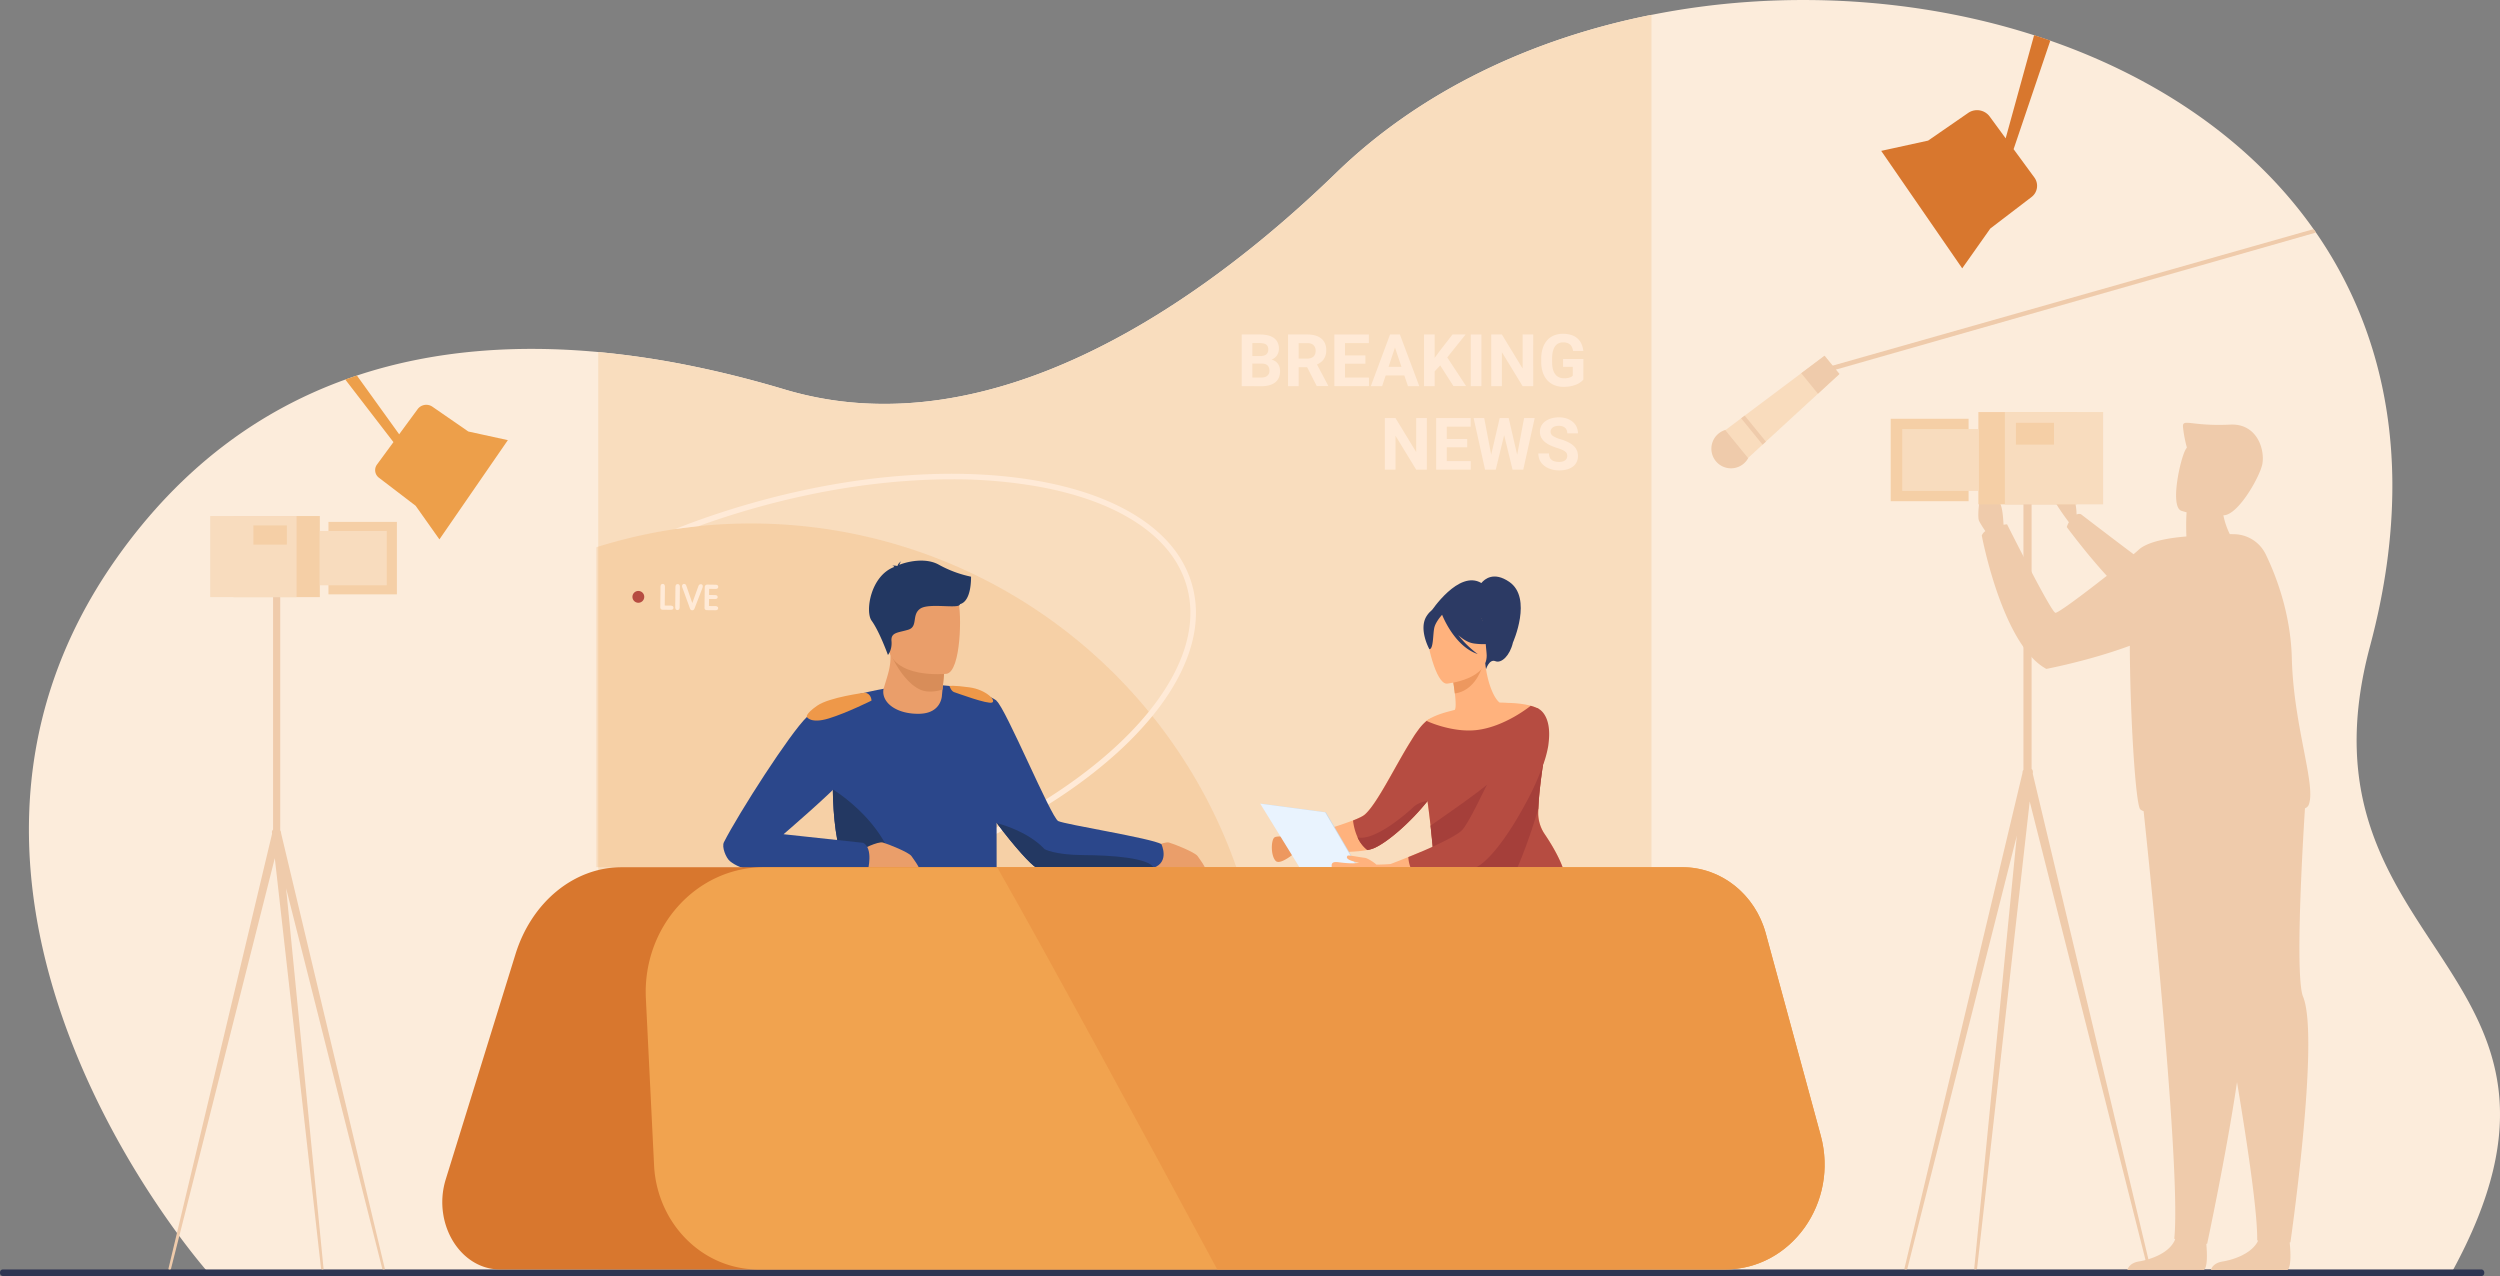 <svg id="_Layer_" data-name="&lt;Layer&gt;" xmlns="http://www.w3.org/2000/svg" viewBox="0 0 2581.95 1317.86">
  <rect x="0" y="0" width="2581.95" height="1317.86" fill="#808080" stroke="none"/>
  <title>news</title>
  <g>
    <path d="M2675.79,1544.25l-2316-.68S15.65,1158,264.78,805.44c67-94.77,148.34-152.77,236.26-184.5,4-1.44,8-2.82,12-4.15,80-26.55,165-32.06,249.21-24.27a901.81,901.81,0,0,1,98.91,14.92q12.93,2.66,25.77,5.65c23,5.36,45.73,11.46,68,18.13a354.75,354.75,0,0,0,86.47,14.49c205,9,396.39-154.2,483.13-238.4,87.1-84.56,202.41-138.55,325.43-163A795.22,795.22,0,0,1,1948.91,231q33.24-2.36,66.58-2c78.74.83,157,13,229.63,36.33q8.42,2.69,16.75,5.6c111,38.69,207.88,103.89,271.94,194.67q1.26,1.76,2.48,3.54,8,11.6,15.33,23.76,1.12,1.82,2.18,3.67c38.4,65.36,60.79,142.43,61.37,230.9,0,1.35,0,2.71,0,4.07-.05,51.23-7.39,106.27-23.12,165C2506.91,1214.68,2851.22,1226.25,2675.79,1544.25Z" transform="translate(-144.39 -228.94)" style="fill: #fcecdb"/>
    <path d="M1850,244.27V1540H762.23V592.52a901.81,901.81,0,0,1,98.91,14.92q12.93,2.66,25.77,5.65c23,5.36,45.73,11.46,68,18.13a354.75,354.75,0,0,0,86.47,14.49c205,9,396.39-154.2,483.13-238.4C1611.66,322.76,1727,268.76,1850,244.27Z" transform="translate(-144.39 -228.94)" style="fill: #f9ddbe"/>
    <rect y="1311.05" width="2565.71" height="6.81" rx="2.91" ry="2.91" style="fill: #2e3552"/>
    <path d="M2224,383l37.92-112.14q-8.33-2.91-16.75-5.6l-29.37,106.54h0l-16.44-22.44a16.22,16.22,0,0,0-22.31-3.76l-41.33,28.55,5.54,7.84-5.54-7.84-48.46,10.61,28.61,41.49,55.05,79.82,28.93-41,.06-.09h0l42.63-32.57a14.55,14.55,0,0,0,2.9-20.16Z" transform="translate(-144.39 -228.94)" style="fill: #d8772e"/>
    <path d="M627.94,674.56,598,717l30-42.45L591,649a11.16,11.16,0,0,0-15.35,2.59l-19,25.87L513,616.79c-4,1.33-8,2.71-12,4.15l49.73,64.61-17,23.16a9.82,9.82,0,0,0,2,13.61l37.95,29,1.27,1.8L598.21,786l51.86-75.2,18.82-27.29Z" transform="translate(-144.39 -228.94)" style="fill: #ed9f4a"/>
    <g>
      <path d="M1421.26,1124.57H760.38V794.08a531.54,531.54,0,0,1,660.88,330.48Z" transform="translate(-144.39 -228.94)" style="fill: #ed9f4a;opacity: 0.2"/>
      <path d="M841.85,775.25q37.25-14.73,77.09-26.15c53.79-15.4,107.46-25.18,159.52-29,50.34-3.73,97.07-1.82,138.91,5.7s76.95,20.36,103.92,38.08c28.19,18.52,46.41,41.61,54.15,68.63s4.51,56.25-9.6,86.88c-7.55,16.39-18,32.79-31.32,49.08a353.77,353.77,0,0,1-36.68,38.25c-31.51,28.53-70.14,54.91-114.82,78.39a761,761,0,0,1-88.57,39.4l0,0h-16.82l0,0c112.4-39.44,203.05-98.58,253.22-160.56,35.51-43.86,50.75-89.14,39.09-129.87-7.35-25.67-24.78-47.68-51.79-65.42-26.33-17.3-60.58-29.82-101.8-37.23a505.25,505.25,0,0,0-89.18-7.47q-23.51,0-48.29,1.83c-51.67,3.83-105,13.53-158.38,28.84q-27.88,8-54.59,17.66Z" transform="translate(-144.39 -228.94)" style="fill: #ffead7"/>
    </g>
    <g>
      <g>
        <path d="M1426.8,627.7V574.4h18.67a35.71,35.71,0,0,1,8.31.88A17.7,17.7,0,0,1,1460,578a11.94,11.94,0,0,1,3.88,4.56,14.67,14.67,0,0,1,1.34,6.48,13.39,13.39,0,0,1-.46,3.51,11.29,11.29,0,0,1-3.75,5.8,12.15,12.15,0,0,1-3.41,2,11.73,11.73,0,0,1,4,1.78,11.19,11.19,0,0,1,2.75,2.76,11.06,11.06,0,0,1,1.57,3.42,14.59,14.59,0,0,1,.5,3.79q0,7.76-5,11.71t-14.22,4Zm11-31h8.13q4.21-.07,6.26-1.77a6,6,0,0,0,2.05-4.85q0-3.62-2.11-5.22t-6.64-1.59h-7.69Zm0,7.76v14.39h9.41a11.24,11.24,0,0,0,3.66-.53,7.28,7.28,0,0,0,2.56-1.46,5.79,5.79,0,0,0,1.52-2.2,7.51,7.51,0,0,0,.5-2.76,10.14,10.14,0,0,0-.44-3.09,5.92,5.92,0,0,0-1.37-2.34,6,6,0,0,0-2.43-1.48,11.14,11.14,0,0,0-3.59-.51Z" transform="translate(-144.39 -228.94)" style="fill: #ffead7"/>
        <path d="M1494.37,608.18h-8.75V627.7h-11V574.4h19.8a30.19,30.19,0,0,1,8.27,1,17.3,17.3,0,0,1,6.19,3.08,13.49,13.49,0,0,1,3.88,5,16.77,16.77,0,0,1,1.35,7,19.29,19.29,0,0,1-.66,5.25,13.68,13.68,0,0,1-4.91,7.3,19.64,19.64,0,0,1-4,2.34l11.53,21.78v.51h-11.79Zm-8.75-8.89h8.86a11.51,11.51,0,0,0,3.79-.57,7.29,7.29,0,0,0,2.71-1.61,6.75,6.75,0,0,0,1.63-2.49,9.06,9.06,0,0,0,.55-3.24,8.06,8.06,0,0,0-2.14-5.93q-2.14-2.16-6.57-2.16h-8.82Z" transform="translate(-144.39 -228.94)" style="fill: #ffead7"/>
        <path d="M1554.55,604.6h-21.08v14.28h24.75v8.82h-35.73V574.4h35.65v8.9h-24.67V596h21.08Z" transform="translate(-144.39 -228.94)" style="fill: #ffead7"/>
        <path d="M1594.75,616.71h-19.26l-3.66,11h-11.68L1580,574.4h10.18l20,53.3h-11.68Zm-16.29-8.89h13.33l-6.7-20Z" transform="translate(-144.39 -228.94)" style="fill: #ffead7"/>
        <path d="M1631.79,606.32l-5.71,6.15V627.7h-11V574.4h11v24.16l4.83-6.63,13.58-17.53H1658l-18.93,23.68,19.48,29.61h-13.07Z" transform="translate(-144.39 -228.94)" style="fill: #ffead7"/>
        <path d="M1674.36,627.7h-11V574.4h11Z" transform="translate(-144.39 -228.94)" style="fill: #ffead7"/>
        <path d="M1727.88,627.7h-11l-21.38-35.07V627.7h-11V574.4h11l21.41,35.14V574.4h10.95Z" transform="translate(-144.39 -228.94)" style="fill: #ffead7"/>
        <path d="M1779.64,621a17.78,17.78,0,0,1-2.6,2.43,19.6,19.6,0,0,1-4.14,2.41,30.41,30.41,0,0,1-5.88,1.87,36.12,36.12,0,0,1-7.78.75,25.19,25.19,0,0,1-9.43-1.7,19.75,19.75,0,0,1-7.3-5,22.76,22.76,0,0,1-4.7-8.09,33.37,33.37,0,0,1-1.67-11v-3.15a35,35,0,0,1,1.59-11,22.94,22.94,0,0,1,4.5-8.11,19,19,0,0,1,7-5,23.71,23.71,0,0,1,9.19-1.72,27.77,27.77,0,0,1,9,1.3,17.68,17.68,0,0,1,6.33,3.64,16.57,16.57,0,0,1,4,5.6,24.61,24.61,0,0,1,1.87,7.14H1769a15.72,15.72,0,0,0-1-3.64,8.31,8.31,0,0,0-1.9-2.78,8.18,8.18,0,0,0-3-1.78,12.82,12.82,0,0,0-4.23-.62,9.73,9.73,0,0,0-8.57,4.26q-2.93,4.26-2.93,12.65v3.22q0,8.38,3.18,12.67t9.33,4.28a20.19,20.19,0,0,0,3.44-.26,14.49,14.49,0,0,0,2.51-.64,8.47,8.47,0,0,0,1.74-.84,7.33,7.33,0,0,0,1.13-.9v-9.19h-10v-8.09h21Z" transform="translate(-144.39 -228.94)" style="fill: #ffead7"/>
      </g>
      <g>
        <path d="M1618,714h-11l-21.38-35.07V714h-11v-53.3h11l21.41,35.14V660.69H1618Z" transform="translate(-144.39 -228.94)" style="fill: #ffead7"/>
        <path d="M1659.68,690.89h-21.08v14.28h24.75V714h-35.73v-53.3h35.65v8.89h-24.67v12.7h21.08Z" transform="translate(-144.39 -228.94)" style="fill: #ffead7"/>
        <path d="M1711.29,698.61l7.17-37.92h10.94L1717.59,714h-11.06l-8.68-35.65L1689.18,714h-11.05l-11.82-53.3h10.94l7.21,37.85,8.79-37.85h9.3Z" transform="translate(-144.39 -228.94)" style="fill: #ffead7"/>
        <path d="M1763,700a7.35,7.35,0,0,0-.4-2.51,4.87,4.87,0,0,0-1.56-2.07,14.3,14.3,0,0,0-3.18-1.87,50.7,50.7,0,0,0-5.25-1.94,64.45,64.45,0,0,1-6.9-2.63,25.44,25.44,0,0,1-5.67-3.46,15.4,15.4,0,0,1-3.84-4.59,12.54,12.54,0,0,1-1.41-6.08,12.94,12.94,0,0,1,1.45-6.1,13.73,13.73,0,0,1,4.06-4.7,20,20,0,0,1,6.22-3,27.54,27.54,0,0,1,7.92-1.08,25,25,0,0,1,8.05,1.23,18.5,18.5,0,0,1,6.19,3.42,15.17,15.17,0,0,1,4,5.22,15.61,15.61,0,0,1,1.39,6.61h-11a8.86,8.86,0,0,0-.53-3.11,6.32,6.32,0,0,0-1.63-2.45,7.58,7.58,0,0,0-2.75-1.59,11.92,11.92,0,0,0-3.88-.57,13.21,13.21,0,0,0-3.75.48,7.66,7.66,0,0,0-2.63,1.32,5.56,5.56,0,0,0-1.57,2,5.64,5.64,0,0,0-.53,2.42,5.19,5.19,0,0,0,2.69,4.41,30.4,30.4,0,0,0,7.89,3.31,51.94,51.94,0,0,1,7.67,3,22.83,22.83,0,0,1,5.53,3.73,14.25,14.25,0,0,1,3.35,4.68,14.61,14.61,0,0,1,1.13,5.89,13.81,13.81,0,0,1-1.37,6.26,12.94,12.94,0,0,1-3.9,4.63,18.44,18.44,0,0,1-6.09,2.89,29.31,29.31,0,0,1-8,1,30.9,30.9,0,0,1-5.27-.46,25.31,25.31,0,0,1-5-1.41,21.85,21.85,0,0,1-4.45-2.38,16.39,16.39,0,0,1-3.57-3.37,15.19,15.19,0,0,1-2.38-4.41,16.54,16.54,0,0,1-.86-5.47h11a9.83,9.83,0,0,0,.77,4.1A7,7,0,0,0,1747,704a8.9,8.9,0,0,0,3.31,1.52,18.15,18.15,0,0,0,4.32.48,13.3,13.3,0,0,0,3.7-.46,7.59,7.59,0,0,0,2.6-1.26,5,5,0,0,0,1.52-1.92A5.86,5.86,0,0,0,1763,700Z" transform="translate(-144.39 -228.94)" style="fill: #ffead7"/>
      </g>
    </g>
    <g>
      <path d="M2528.42,1060.92c9-18.82-15.29-80.89-17.08-152.12-1.15-46.23-16.3-85.37-27-107.46a36.85,36.85,0,0,0-32.07-20.67c-1.69-.05-3.34-.08-5-.1a79.64,79.64,0,0,1-6.62-19.44c15.34.21,38.34-41.1,40.31-53.34,2.61-16.24-6.58-41.57-33-40.33-41.45,2-49.84-7-49,2.8a134.31,134.31,0,0,0,4,20.92c-.34.48-.66,1-1,1.46-5.57,8.78-16.7,58.72-5,63.71,0,0,2.18.78,5.69,1.69-.08,1-.57,7.65-.37,18.77,0,1.92.1,4,.19,6.18-15.66,1.25-39.48,4.63-49.36,13.8-1.14,1.06-2.92,2.61-5.2,4.53-20.85-15.59-54.26-41.24-54.26-41.24s-1.75-1-4.6.21c-.11-4.65-.8-15.44-4.89-18.17-5.26-3.5-19.84-3.5-18.51,2.1,1.07,4.48,11.35,18.58,15.44,24.07a23.42,23.42,0,0,0-2.17,5s20.3,27.46,41.33,50.34c-23.31,18.32-50.39,38.64-53.11,38.18-4.48-.75-49.89-91.39-49.89-91.39s-1.45.12-3.66.46c-.33-7.46-1.2-17.59-3.43-21.71-3.73-6.88-12.29-15.47-17.16-12.72s-6.37,25.78-4.87,29.91c.73,2,3.76,6.77,6.66,11.08a10.79,10.79,0,0,0-3.66,4.56s21.11,113.17,66.67,137.77c0,0,44.39-8.42,86.22-23.92.09,23.3.72,48.36,1.71,71.88,2.09,49.8,5.75,92.64,8.94,96.92a7.85,7.85,0,0,0,3.61,2c5,47.24,39,372,31.65,441.57a8.72,8.72,0,0,0,.94.6c-5.65,14.38-25.63,21-37.34,22.91-8.37,1.36-11.16,5.88-12.08,8.75h79.17c4.2-3.59,3-20.36,2.4-27l.88,0s20-93.42,30.83-166.91q1.58,9.44,3.09,18.69c10.46,64.06,18.09,119.86,17.77,144.61a8.66,8.66,0,0,0,.9.47c-6.38,13.38-25.4,19.63-36.71,21.47-8.37,1.36-11.16,5.88-12.09,8.75h79.17c4.55-3.9,2.81-23.3,2.26-28.49l.77-.11s30.53-211.24,13.07-253.65c-1.85-4.5-2.91-14.61-3.42-28-1.9-50.82,4.24-148.91,5.38-166.56A7.14,7.14,0,0,0,2528.42,1060.92Z" transform="translate(-144.39 -228.94)" style="fill: #efcbab"/>
      <g>
        <rect x="2043.24" y="425.56" width="101.5" height="95.33" style="fill: #f5cfa6"/>
        <rect x="1952.68" y="432.48" width="80.43" height="85.16" style="fill: #f5cfa6"/>
        <rect x="2070.57" y="425.56" width="101.5" height="95.33" style="fill: #f8dcbe"/>
        <rect x="1964.6" y="443.12" width="78.64" height="63.88" style="fill: #f8dcbe"/>
        <path d="M2365.49,1539l-121.72-511,.15-1.3a4.48,4.48,0,0,0-1.34-3.69V749.82h-8.41v274a4.07,4.07,0,0,0-.24.48,4.68,4.68,0,0,0-.75,2.89L2111.25,1539a.81.81,0,0,0,.79,1h1a1.33,1.33,0,0,0,1.29-1l113-447-44,447.11a.8.8,0,0,0,.92.86l.94-.13a1.33,1.33,0,0,0,1.14-1.15l54.3-482L2362.45,1539a1.33,1.33,0,0,0,1.29,1h1A.82.82,0,0,0,2365.49,1539Z" transform="translate(-144.39 -228.94)" style="fill: #efcbab"/>
        <rect x="2082" y="436.63" width="39.32" height="22.57" style="fill: #f5cfa6"/>
      </g>
    </g>
    <g>
      <rect x="385.51" y="761.86" width="89.2" height="83.77" transform="translate(715.82 1378.56) rotate(180)" style="fill: #f5cfa6"/>
      <rect x="483.6" y="767.95" width="70.68" height="74.84" transform="translate(893.5 1381.79) rotate(180)" style="fill: #f5cfa6"/>
      <rect x="361.48" y="761.86" width="89.2" height="83.77" transform="translate(667.77 1378.56) rotate(180)" style="fill: #f8dcbe"/>
      <rect x="474.7" y="777.3" width="69.11" height="56.13" transform="translate(874.13 1381.79) rotate(180)" style="fill: #f8dcbe"/>
      <path d="M541.82,1539.14l-107.15-449.8a4.1,4.1,0,0,0-.65-2.5,3.45,3.45,0,0,0-.22-.44V845.63h-7.39v240.08a3.92,3.92,0,0,0-1.17,3.22l.13,1.14-107,449.06a.72.72,0,0,0,.7.88h.84a1.17,1.17,0,0,0,1.14-.88L428.2,1115.25l47.72,423.63a1.17,1.17,0,0,0,1,1l.83.12a.7.7,0,0,0,.81-.75l-38.69-392.92,99.28,392.8a1.17,1.17,0,0,0,1.14.88h.84A.72.72,0,0,0,541.82,1539.14Z" transform="translate(-144.39 -228.94)" style="fill: #efcbab"/>
      <rect x="406.08" y="771.6" width="34.55" height="19.83" transform="translate(702.33 1334.08) rotate(180)" style="fill: #f5cfa6"/>
    </g>
    <path d="M2536.3,469.11,2030.56,613.49l-6.33-3.28,509.59-144.64Q2535.07,467.34,2536.3,469.11Z" transform="translate(-144.39 -228.94)" style="fill: #efcbab"/>
    <g>
      <path d="M1329.05,1106.7s17.34-9.07,22.66-7.6,26.84,10.06,29.54,14c4.21,6.09,11.74,15.84,6.88,16.34s-47.15-1.35-52-2.22S1320.5,1120.53,1329.05,1106.7Z" transform="translate(-144.39 -228.94)" style="fill: #ea9e6a"/>
      <path d="M1343.84,1100.75c-9.84-6.05-99.22-20.23-106.55-23.84s-54.4-117-63.77-124.17h0v-.33s-49.94-36.12-162.46-.73c0,0-7.21,44.43-6.55,92.52.77,56.39,12.35,117.82,59.06,118.44,2.11,0,4.18,0,6.21,0,81.48.13,103.93-19.74,103.93-19.74l-.07-64.19.22.3,0,0c17.81,23.94,35.88,43.75,40.45,45.62,8.92,3.63,104.88,6.6,121.61.5S1343.84,1100.75,1343.84,1100.75Z" transform="translate(-144.39 -228.94)" style="fill: #2b478b"/>
      <path d="M1117.8,941l-.58,5.9s-.1,18.62-23.09,19.21-39.31-10.9-37.37-25.1c3.07-10.85,6-18.22,7-27.33a64.66,64.66,0,0,0,.22-11.14l44.15,3.2,12.78,3.32Z" transform="translate(-144.39 -228.94)" style="fill: #ea9e6a"/>
      <path d="M1120.93,909.05,1117.8,941a37.44,37.44,0,0,1-16.21,2c-20.26-1.87-37.35-36.36-37.6-40.49Z" transform="translate(-144.39 -228.94)" style="fill: #d88d59"/>
      <path d="M1122.06,924.81s-57.5,6.18-60.8-29.69-12.94-59.23,23.63-64.69,45,7.57,49,19.27S1136.93,922.28,1122.06,924.81Z" transform="translate(-144.39 -228.94)" style="fill: #ea9e6a"/>
      <path d="M1147.29,824.53a118.79,118.79,0,0,1-33.45-12.46c-14.46-7.95-34.14-2.49-40.61.19a9.22,9.22,0,0,1,1.85-3.57s-3,1.71-3.62,4.42c-.3.18-.45.32-.38.37s-3.09-.87-5.19-.14c0,0,1.43-.07,1.85.88a.87.87,0,0,0,.2.27c-24.56,9.18-30.17,46.13-23.4,55.43,8.14,11.18,16.9,35.48,16.9,35.48s4.49-5.13,3.67-14.39,7-8.53,17.36-11.74,3.11-15.57,12.45-21.79,40.81.86,40.89-4.56C1148,849.7,1147.17,825.74,1147.29,824.53Z" transform="translate(-144.39 -228.94)" style="fill: #233862"/>
      <path d="M1069.76,1162.67c-2,0-4.1,0-6.21,0-46.71-.62-58.3-62-59.06-118.44C1009.83,1047.48,1082.19,1093.31,1069.76,1162.67Z" transform="translate(-144.39 -228.94)" style="fill: #233862"/>
      <path d="M1033.54,1106.7s17.34-9.07,22.66-7.6,26.84,10.06,29.54,14c4.21,6.09,11.74,15.84,6.88,16.34s-47.15-1.35-52-2.22S1025,1120.53,1033.54,1106.7Z" transform="translate(-144.39 -228.94)" style="fill: #ea9e6a"/>
      <path d="M1031.5,947s-34.84,4.43-53.77,22.44c-17.21,16.37-70.37,99.2-85.7,129.35-2.44,4.8,2.09,16.18,6.27,19.57,10.48,8.49,33,16.06,90.81,12l51.6-2.63s5.87-22.51-4.75-28.32l-82.32-8.9s51.81-44.42,62.25-57.61S1031.5,947,1031.5,947Z" transform="translate(-144.39 -228.94)" style="fill: #2b478b"/>
      <path d="M1335.92,1125.16c-16.73,6.1-112.69,3.13-121.61-.5-4.57-1.86-22.64-21.68-40.45-45.62,1,.23,31.68,7.87,49.32,26.87,0,0,10.36,6,40,6.15S1330.7,1114.91,1335.92,1125.16Z" transform="translate(-144.39 -228.94)" style="fill: #233862"/>
      <path d="M1037.47,944.35s-36.45,4.62-49.1,13.4-10.63,11.68-10.63,11.68,3.86,7.26,22.72,1.46,44-18.39,44-18.39S1044.42,945.2,1037.47,944.35Z" transform="translate(-144.39 -228.94)" style="fill: #ee9849"/>
      <path d="M1125,937.39s1.66,5.39,4.85,6.4,34.73,12.77,39.21,10.69-6.44-13.33-23.43-15.66S1125,937.39,1125,937.39Z" transform="translate(-144.39 -228.94)" style="fill: #ee9849"/>
    </g>
    <g>
      <path d="M1703.07,829.83c-15.84-10.83-25.25-3-28.77,1.25-23.36-14-51.81,29.19-51.81,29.19l56.63,59.84s3.33-10.9,9.64-8.32,15.11-5.87,18.16-19.27h0S1727.46,846.51,1703.07,829.83Z" transform="translate(-144.39 -228.94)" style="fill: #2c3a64"/>
      <path d="M1461.74,1117.91c4.68,5.4,20.91-8.85,23.13-10.73a1.3,1.3,0,0,1,.25-.28l-2.7-12.51s-18.37-3.17-21.84-.52S1456.59,1112.13,1461.74,1117.91Z" transform="translate(-144.39 -228.94)" style="fill: #ed985f"/>
      <path d="M1641.13,1009.38a56.72,56.72,0,0,1-.85,6.87c-1.81,10.45-8.77,22.92-18,35.19a17.48,17.48,0,0,1-1.26,1.7c-17.61,23.1-42.88,45.17-57.33,51.56a34.18,34.18,0,0,1-7.1,2.09c-11.21,2.23-28.62,2.34-43.68,1.84-12.52-.32-23.52-1.17-28.05-1.45-1.44-.09-2.26-.2-2.26-.2l-.19-12.59s10.74-2.72,24-6.56c11.73-3.44,25.42-7.72,35.24-11.58,5.67-2.22,10-4.3,12.06-6,12.77-10.86,31.65-50.51,47.84-76.19q2.2-3.6,4.34-6.89a2.61,2.61,0,0,1,.51-.67c.76-1,1.4-2,2-2.84,0-.11.13-.2.24-.28a86.4,86.4,0,0,1,9-10c2.92-2.24,5.53-2.94,7.72-1.67a35.69,35.69,0,0,1,8.59,9.56,8,8,0,0,1,1.2,1.93,42.83,42.83,0,0,1,5.54,16.1A49.75,49.75,0,0,1,1641.13,1009.38Z" transform="translate(-144.39 -228.94)" style="fill: #ffb27d"/>
      <path d="M1760.52,1150.79c-2.42,15.63-137.37,18.63-132.25,1.78,0,0-7.12-98.4-14.77-122.95-.27-.9-.51-1.76-.72-2.66-5.46-23.54,15-44.34,5-52.88.56-.46,0-.73,0-.73s5.88-5.48,25-10.17c0,0,1.52-.43,4.06-1.08,1.39-1.87,1-9.25.13-16.94-1.13-9.85-3.06-20.23-3.06-20.23l32.49-10.3,1.94-.6c2.45,22.72,10,37.11,14.83,40.51,2.64,0,5.81.14,8.84.37,0,0,12.62,0,23.27,2.9a35.46,35.46,0,0,1,8.07,3.18s-1.76,2.8-3.87,7.08a81.77,81.77,0,0,0-5,12.6c-.29,1-.56,2-.8,3a41.29,41.29,0,0,0-1,6.42c-.2,2.82.91,5.5,2.89,8.22a59.59,59.59,0,0,0,7.25,7.83c1.9,1.8,3.94,3.7,6,5.73h0c-1.48,12.68-5.15,33.39-5.76,55.92a38.56,38.56,0,0,0,6.6,22.46C1749.77,1105.27,1767.39,1134.79,1760.52,1150.79Z" transform="translate(-144.39 -228.94)" style="fill: #ffb27d"/>
      <path d="M1643.84,924.94s1.93,10.37,3.05,20.22c18.54-2.61,26.47-20.67,29.44-30.53Z" transform="translate(-144.39 -228.94)" style="fill: #ed985f"/>
      <path d="M1638.68,935s44.08-4.2,41-31.61.6-46.41-27.67-44.89-32.57,12.59-33.78,22S1627.13,935.35,1638.68,935Z" transform="translate(-144.39 -228.94)" style="fill: #ffb27d"/>
      <path d="M1617.87,865.06c5.88-9,11.22-7.77,14.38-5.62,22.57-15.91,40.25,1.9,40.25,1.9a52.68,52.68,0,0,0,20.59,29s-7.47,5.85-26.49,3.17c-5.81-.82-11.3-4.27-16.13-8.66a103.34,103.34,0,0,0,20.08,19.6c-23.23-7.73-35.54-37.46-36.78-40.6-2.42,2.71-7.12,8.55-8.16,13.86-1.41,7.22-.79,21.7-5,21.68C1620.58,899.41,1609.05,878.57,1617.87,865.06Z" transform="translate(-144.39 -228.94)" style="fill: #2c3a64"/>
      <polygon points="1369.39 838.91 1302.34 829.98 1361.09 925.28 1424.83 933.76 1369.39 838.91" style="fill: #cad8e5"/>
      <polygon points="1368.57 838.91 1301.51 829.98 1360.26 925.28 1424 933.76 1368.57 838.91" style="fill: #e9f3fe"/>
      <path d="M1612,1108.63c-4.46,1.9-8.93,3.74-13.23,5.47l-1.43.58c-6.14,2.5-11.95,4.74-16.76,6.59h0c-2,.16-8.15.64-14.84.63.51-.17-8-6.51-11.75-7-9.09-1.21-17.13-3-17.89-2.15-4.17,4.71,12.17,7.12,12.17,7.12-5.39,1.28-14.3.49-19.93-.23-3.43-.44-7.92-1.2-8.56,2.2-.58,3.1,1.29,7.73,4,11.38,4.22,5.77,14.07,14.44,29.54,10.58a229.85,229.85,0,0,1,28.12-4.66h0l.53,0c1.86-.12,2.93-.23,2.93-.23h0c5.86-.36,12.91-1,20.57-1.62l.1,0,3.75-.4c5.47-.58,11.13-1.24,16.74-2C1620.35,1127.36,1615.58,1117.46,1612,1108.63Z" transform="translate(-144.39 -228.94)" style="fill: #ffb27d"/>
      <path d="M1739.61,1090.29a38.56,38.56,0,0,1-6.6-22.46c0-1.28.08-2.56.14-3.83.89-21,4.22-40.13,5.63-52.08h0c-2.1-2-4.13-3.92-6-5.72a59.65,59.65,0,0,1-7.25-7.83c-2-2.73-3.09-5.41-2.89-8.22a41.28,41.28,0,0,1,1-6.42c.24-1,.51-2,.8-3,1.38-4.71,12.09-17.57,8.87-19.68-2.71-1.78-8.07-3.18-8.07-3.18s-27,22.18-56.82,25.17c-24.69,2.47-50.23-9.16-50.66-9.61a7,7,0,0,0-.58.55,47.31,47.31,0,0,0-8.43,9.48c-.11.08-.23.17-.24.28-.64.85-1.28,1.8-2,2.84a2.59,2.59,0,0,0-.51.67q-2.15,3.29-4.34,6.89c-16.2,25.67-35.07,65.33-47.84,76.19-2,1.7-6.39,3.78-12.06,6a59.16,59.16,0,0,0,4.79,17.56,33.76,33.76,0,0,0,10.13,13,34.18,34.18,0,0,0,7.1-2.09c13.81-6.1,37.47-26.51,54.9-48.45h0c1.12,7.85,2.19,16.56,3.19,25.45,1,9.17,2,18.54,2.79,27.32.61,6.54,1.17,12.75,1.64,18.34,1.28,14.85,2,25.23,2,25.23-2.52,8.3,29,11.79,61.85,11.31,33.85-.49,69.18-5.17,70.4-13.09C1767.39,1134.79,1749.77,1105.27,1739.61,1090.29Z" transform="translate(-144.39 -228.94)" style="fill: #b64c41"/>
      <path d="M1618.61,1056.25c-17.43,21.94-41.09,42.35-54.9,48.45a34.18,34.18,0,0,1-7.1,2.09,33.76,33.76,0,0,1-10.12-13c18,4,51.39-25.37,57.28-31C1609.85,1056.95,1618.23,1056.28,1618.61,1056.25Z" transform="translate(-144.39 -228.94)" style="fill: #a53f3a"/>
      <path d="M1738.78,1011.9h0c-1.4,12-4.74,31.06-5.62,52.08-7.27,24.83-23.19,73.56-43,99.89-32.88.48-64.37-3-61.85-11.31,0,0-.75-10.37-2-25.23,4.46-6.37,11.84-12.16,22.79-16.54,35.18-14.08,70.42-66.24,89.74-98.92Z" transform="translate(-144.39 -228.94)" style="fill: #a53f3a"/>
      <path d="M1660.43,1110.81c-13.44,2.57-27.52,3.38-35.84-1.8-.84-8.78-1.77-18.15-2.79-27.32,15.45-11.07,82.14-55.48,92.71-75.16C1726.46,984.3,1684.32,1106.24,1660.43,1110.81Z" transform="translate(-144.39 -228.94)" style="fill: #a53f3a"/>
      <path d="M1743.72,996.58a43.73,43.73,0,0,1-.8,5.2,109.77,109.77,0,0,1-5.22,18.1,280.52,280.52,0,0,1-16.78,37.22c-1.92,3.48-3.85,7.07-5.88,10.64-14.66,25.87-32.24,49.5-45.34,56.58a13.41,13.41,0,0,1-1.56.84c-5.43,2.5-13.19,4.68-22,6.51-11.4,2.25-24.6,3.91-36.76,5.22-7.87-6.89-10.08-16.18-10.53-22.77,14.47-5.81,30.83-12.94,42.32-19.14,6.82-3.66,12-7,14.06-9.66,3.14-4.05,6.92-10.6,11.22-18.76,2.23-4.27,4.62-8.94,7-13.91,4.2-8.16,8.49-17,12.89-25.9,8-16.18,16.37-32.4,23.93-44.79,4.88-7.76,9.46-14.12,13.49-17.83,3.19-3,6.08-4.38,8.58-3.63.39.15.69.3,1,.44C1733.31,960.93,1747.46,967,1743.72,996.58Z" transform="translate(-144.39 -228.94)" style="fill: #b64c41"/>
    </g>
    <g>
      <path d="M1816.92,1540H660.8c-30,0-53.38-25.24-58.55-56.43a79.78,79.78,0,0,1,2.53-36.73l72-232.47c16.7-53.89,60.53-89.78,109.63-89.78h867.3c36.13,0,67.9,27.93,77.88,68.47Z" transform="translate(-144.39 -228.94)" style="fill: #d8772e"/>
      <path d="M1926,1540H927.34c-39.54,0-74.3-22.58-93-56.43a117.8,117.8,0,0,1-14.44-51.22l-8.46-172.08c-3.64-73.77,52-135.69,122-135.69H1882c40,0,75.07,27.93,86.09,68.47l56.7,208.56C2043.65,1470.92,1994.35,1540,1926,1540Z" transform="translate(-144.39 -228.94)" style="fill: #f1a34f"/>
      <path d="M1926,1540H1401.54c-77.47-143.68-178.2-329.36-227.33-415.42H1882c40,0,75.07,27.93,86.09,68.47l56.7,208.56C2043.65,1470.92,1994.35,1540,1926,1540Z" transform="translate(-144.39 -228.94)" style="fill: #ec9746"/>
    </g>
    <g>
      <path d="M1926.75,672.85l-.41.31,23.43,28.76.4-.37a20.25,20.25,0,1,1-23.42-28.71Z" transform="translate(-144.39 -228.94)" style="fill: #efcbab"/>
      <polygon points="1781.95 444.22 1798.22 432.02 1801.92 429.24 1860.29 385.46 1884.36 367.41 1899.71 386.25 1877.54 406.63 1823.77 456.07 1820.36 459.2 1805.37 472.98 1781.95 444.22" style="fill: #ed9f4a;opacity: 0.2"/>
      <polygon points="1860.29 385.46 1884.36 367.41 1899.71 386.25 1877.54 406.63 1860.29 385.46" style="fill: #efcbab"/>
      <polygon points="1798.22 432.02 1801.92 429.24 1823.77 456.07 1820.36 459.2 1798.22 432.02" style="fill: #efcbab"/>
    </g>
    <g>
      <g>
        <path d="M836.8,854.4l-5.88-.06.2-19.24q0-3.07-2.26-3.09t-2.33,3l-.22,20.76a3.11,3.11,0,0,0,.61,2.19,2.88,2.88,0,0,0,2.15.69l8,.08q2.82,0,2.84-2.14T836.8,854.4Z" transform="translate(-144.39 -228.94)" style="fill: #ffead7"/>
        <path d="M844.3,832.17q-2.3,0-2.33,3L841.75,856q0,3,2.27,3t2.33-3l.22-20.87Q846.59,832.19,844.3,832.17Z" transform="translate(-144.39 -228.94)" style="fill: #ffead7"/>
        <path d="M868.07,832.34q-1.66,0-2.41,2l-6.19,17.15-.11.21-6.08-17.57Q852.55,832,851,832a2.09,2.09,0,0,0-1.59.63,2.32,2.32,0,0,0-.63,1.65,3.69,3.69,0,0,0,.31,1.44l7.88,21.65a2.42,2.42,0,0,0,2.33,1.87q1.66,0,2.44-2L869.92,836a4.29,4.29,0,0,0,.27-1.48A1.9,1.9,0,0,0,868.07,832.34Z" transform="translate(-144.39 -228.94)" style="fill: #ffead7"/>
        <path d="M883.2,854.89l-6.61-.07.08-7.27,6,.06q2.87,0,2.89-2t-2.85-2.11l-6-.06.07-6.33,6.5.07q2.87,0,2.89-2.14t-2.8-2.2L875,832.7q-2.75,0-2.78,3L872,856.32a2.85,2.85,0,0,0,.63,2.14,3.1,3.1,0,0,0,2.16.64l8.28.09q2.93,0,3-2.07T883.2,854.89Z" transform="translate(-144.39 -228.94)" style="fill: #ffead7"/>
      </g>
      <circle cx="659.27" cy="616.42" r="6.12" style="fill: #b64c41"/>
    </g>
  </g>
</svg>
